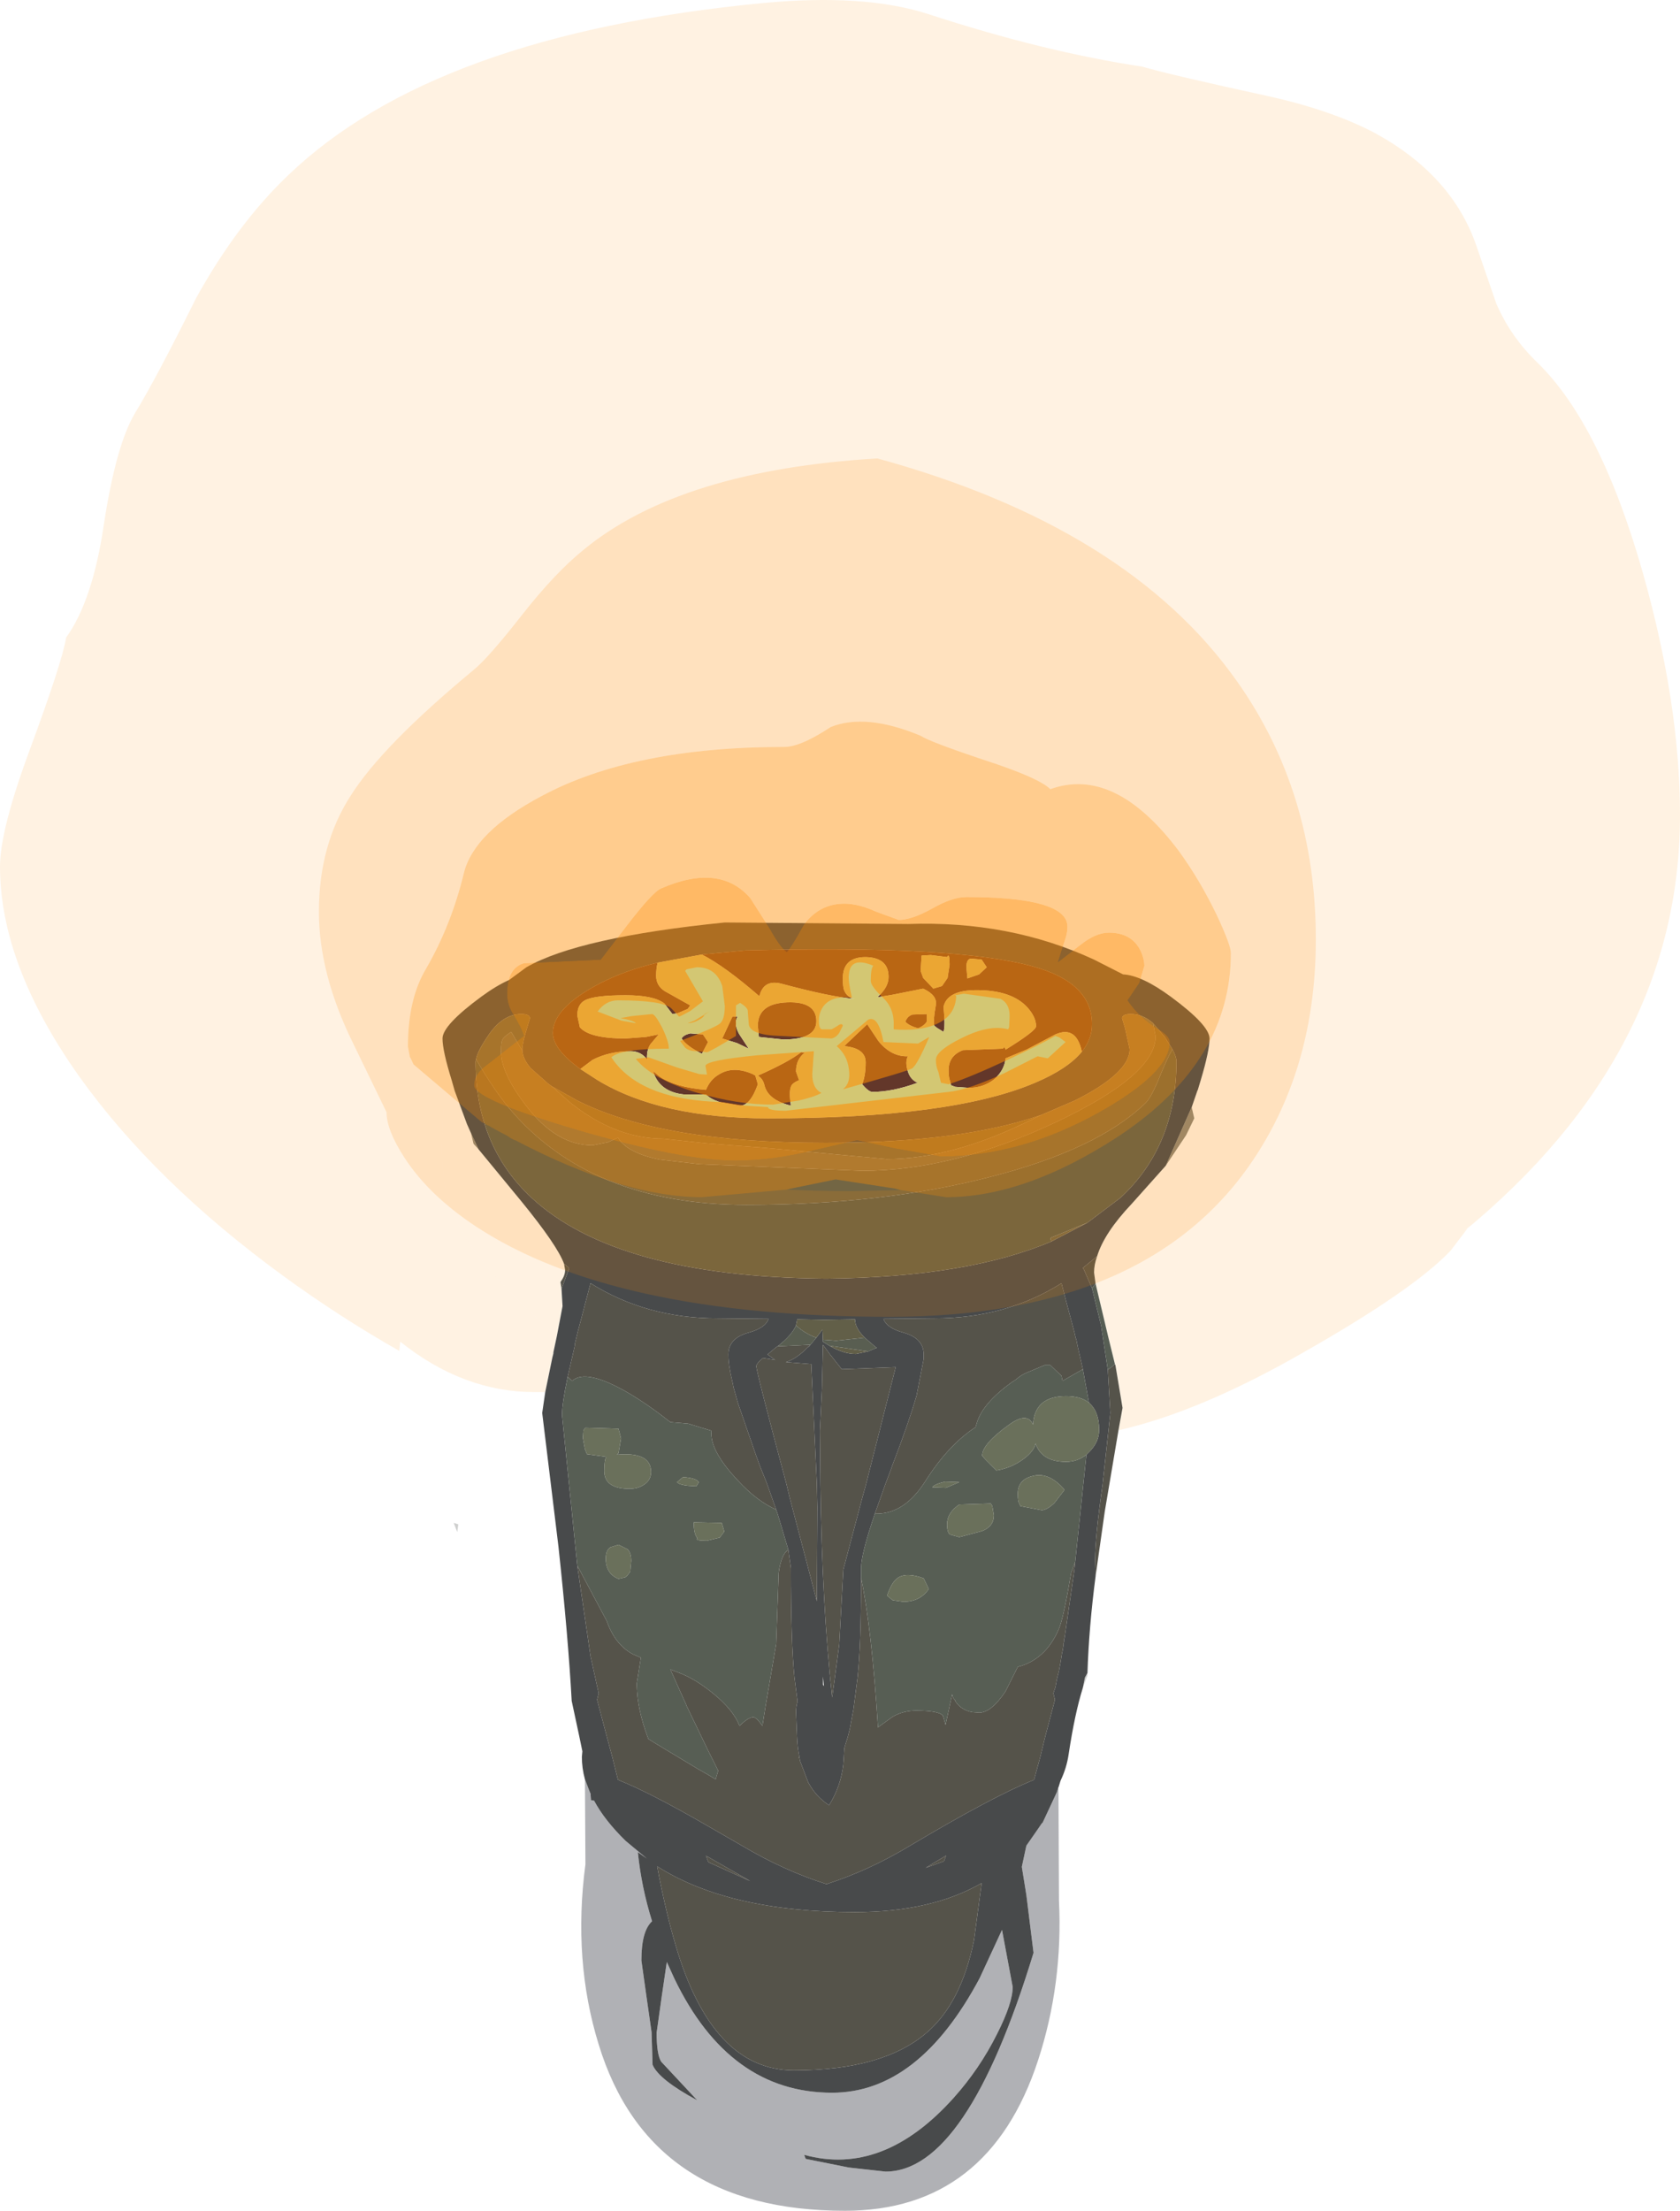 <?xml version="1.0" encoding="UTF-8" standalone="no"?>
<svg xmlns:ffdec="https://www.free-decompiler.com/flash" xmlns:xlink="http://www.w3.org/1999/xlink" ffdec:objectType="frame" height="217.25px" width="165.15px" xmlns="http://www.w3.org/2000/svg">
  <g transform="matrix(1.0, 0.0, 0.0, 1.0, 82.8, 174.4)">
    <use ffdec:characterId="1916" height="217.25" transform="matrix(1.0, 0.0, 0.0, 1.0, -82.8, -174.4)" width="165.15" xlink:href="#shape0"/>
    <use ffdec:characterId="1918" height="122.75" transform="matrix(1.0, 0.0, 0.0, 1.0, -39.3, -83.75)" width="75.4" xlink:href="#sprite0"/>
    <use ffdec:characterId="1919" height="84.35" transform="matrix(1.0, 0.0, 0.0, 1.0, -51.45, -129.35)" width="98.0" xlink:href="#shape2"/>
  </g>
  <defs>
    <g id="shape0" transform="matrix(1.0, 0.0, 0.0, 1.0, 82.8, 174.4)">
      <path d="M34.35 -65.6 L34.9 -67.2 34.95 -67.3 35.1 -67.8 35.25 -68.3 35.25 -67.75 34.25 -58.65 33.0 -50.1 Q31.7 -46.2 26.85 -40.3 L26.85 -40.25 26.8 -40.35 26.15 -43.0 24.9 -48.25 24.75 -49.35 Q24.75 -50.1 25.05 -50.95 25.75 -53.25 28.45 -56.1 L31.8 -59.85 33.8 -62.85 34.6 -64.5 34.35 -65.6 M-36.5 -63.05 L-36.25 -62.0 -35.75 -61.45 -31.55 -56.35 Q-28.0 -52.0 -27.35 -50.2 L-27.25 -49.6 Q-27.25 -49.05 -27.65 -48.5 L-27.7 -48.4 -27.6 -47.75 -27.5 -46.05 -28.05 -43.15 Q-31.5 -46.05 -34.35 -49.25 -37.15 -52.45 -38.25 -55.2 -39.35 -57.8 -39.35 -61.25 -39.35 -66.25 -38.7 -69.25 L-38.4 -68.25 -38.1 -67.2 -36.9 -63.95 -36.5 -63.05" fill="#ff8c00" fill-opacity="0.114" fill-rule="evenodd" stroke="none"/>
      <path d="M21.3 12.35 Q21.7 20.55 19.25 28.05 14.4 42.85 0.25 42.85 -18.95 42.85 -23.95 26.5 -26.5 18.25 -25.25 8.8 L-25.3 0.45 -24.8 1.75 -24.75 1.85 -24.7 2.5 -24.4 2.55 Q-23.35 4.5 -21.3 6.5 L-19.2 8.25 -20.1 7.6 Q-19.75 11.05 -18.7 14.4 -19.75 15.35 -19.75 18.25 L-19.25 21.8 -18.75 25.3 -18.65 28.5 Q-18.05 29.95 -14.25 32.0 L-17.8 28.2 Q-18.25 27.5 -18.25 25.35 L-17.75 21.8 -17.25 18.4 -16.5 20.05 Q-11.1 31.25 -1.0 31.25 7.5 31.25 13.5 20.0 L15.7 15.25 16.75 20.85 Q16.75 22.45 15.2 25.5 13.5 28.9 10.95 31.75 4.0 39.5 -3.75 37.35 L-3.6 37.75 0.65 38.6 4.25 39.0 Q12.25 39.0 18.8 17.5 L18.1 11.85 17.65 9.05 18.1 6.95 17.4 7.75 19.6 4.8 19.7 4.7 21.1 1.7 21.25 1.2 21.3 12.35" fill="#1a1d26" fill-opacity="0.341" fill-rule="evenodd" stroke="none"/>
      <path d="M52.5 -161.25 Q60.0 -157.1 62.35 -150.2 L64.3 -144.55 Q65.7 -141.3 68.35 -138.75 74.55 -132.7 78.7 -118.1 82.35 -105.2 82.35 -94.3 82.35 -70.85 61.05 -53.35 L61.55 -53.8 59.8 -51.5 Q56.1 -47.6 45.15 -41.4 35.1 -35.65 27.15 -33.85 L27.55 -36.05 26.85 -40.25 26.85 -40.3 Q31.7 -46.2 33.0 -50.1 L34.25 -58.65 35.25 -67.75 35.25 -68.3 Q36.1 -71.15 36.1 -72.35 36.1 -73.65 32.3 -76.45 29.45 -78.55 27.6 -78.65 L24.75 -80.1 Q16.45 -83.95 6.45 -83.6 L-11.55 -83.75 Q-25.9 -82.3 -31.05 -79.35 L-32.75 -78.1 Q-34.0 -77.55 -35.5 -76.45 -39.3 -73.65 -39.3 -72.35 -39.3 -71.15 -38.4 -68.25 L-38.7 -69.25 Q-39.35 -66.25 -39.35 -61.25 -39.35 -57.8 -38.25 -55.2 -37.15 -52.45 -34.35 -49.25 -31.5 -46.05 -28.05 -43.15 L-28.4 -41.5 -28.4 -41.4 -28.5 -41.0 -29.2 -37.6 -30.25 -37.6 Q-37.25 -37.6 -43.45 -42.55 L-43.55 -41.65 Q-49.45 -45.0 -55.0 -49.05 -67.6 -58.25 -75.0 -68.6 -82.8 -79.6 -82.8 -89.25 -82.8 -92.8 -79.9 -100.65 -76.65 -109.45 -76.3 -111.75 -73.7 -115.35 -72.6 -122.8 -71.4 -130.7 -69.5 -133.85 -67.45 -137.2 -63.5 -145.15 -59.45 -152.45 -54.45 -157.2 -40.05 -171.0 -7.8 -174.1 2.2 -175.05 8.5 -173.0 19.85 -169.3 29.5 -167.85 32.0 -167.1 42.1 -164.9 48.3 -163.5 52.5 -161.25" fill="#ff8c00" fill-opacity="0.114" fill-rule="evenodd" stroke="none"/>
    </g>
    <g id="sprite0" transform="matrix(1.0, 0.0, 0.0, 1.0, 0.0, 0.0)">
      <use ffdec:characterId="1917" height="122.75" transform="matrix(1.0, 0.0, 0.0, 1.0, 0.0, 0.0)" width="75.4" xlink:href="#shape1"/>
    </g>
    <g id="shape1" transform="matrix(1.0, 0.0, 0.0, 1.0, 0.0, 0.0)">
      <path d="M2.8 20.7 L2.4 19.8 1.2 16.55 0.9 15.5 Q0.0 12.6 0.0 11.4 0.0 10.1 3.8 7.3 5.3 6.2 6.55 5.65 L8.25 4.4 Q13.4 1.45 27.75 0.0 L45.75 0.15 Q55.75 -0.2 64.05 3.65 L66.9 5.1 Q68.75 5.2 71.6 7.3 75.4 10.1 75.4 11.4 75.4 12.6 74.55 15.45 L74.4 15.95 74.25 16.45 74.2 16.55 73.65 18.15 71.1 23.9 67.75 27.65 Q65.05 30.5 64.35 32.8 L62.95 33.95 63.05 34.1 63.85 35.95 64.75 39.65 65.4 43.95 65.65 48.2 64.9 55.1 64.9 55.15 Q64.15 60.4 64.15 62.65 L64.2 64.25 Q63.55 69.2 63.4 73.75 L63.15 74.2 62.95 75.2 Q62.15 77.75 61.55 81.75 61.35 83.1 60.75 84.35 L60.55 85.0 60.55 84.95 60.4 85.45 59.0 88.45 58.9 88.55 57.4 90.7 56.95 92.8 57.4 95.6 58.1 101.25 Q51.55 122.75 43.55 122.75 L39.95 122.35 35.7 121.5 35.55 121.1 Q43.3 123.25 50.25 115.5 52.8 112.65 54.5 109.25 56.05 106.2 56.05 104.6 L55.0 99.0 52.8 103.75 Q46.8 115.0 38.3 115.0 28.2 115.0 22.8 103.8 L22.05 102.15 21.55 105.55 21.05 109.1 Q21.05 111.25 21.5 111.95 L25.05 115.75 Q21.25 113.7 20.65 112.25 L20.55 109.05 20.05 105.55 19.55 102.0 Q19.55 99.1 20.6 98.15 19.55 94.8 19.2 91.35 L20.1 92.0 18.0 90.25 Q15.95 88.25 14.9 86.3 L14.6 86.25 14.55 85.6 14.5 85.5 14.0 84.2 Q13.7 83.1 13.7 82.0 L13.75 81.45 13.45 80.0 13.0 77.9 12.7 76.5 Q12.35 70.15 11.4 61.35 L9.8 48.2 10.1 46.15 10.8 42.75 10.9 42.35 10.9 42.25 11.25 40.6 11.8 37.7 11.7 36.0 12.45 34.0 12.45 33.95 11.95 33.55 Q11.3 31.75 7.75 27.4 L3.55 22.3 2.8 20.7 M69.85 9.9 Q68.85 9.0 67.65 9.0 66.85 9.0 66.8 9.4 L67.1 10.4 67.55 12.45 Q67.55 14.8 62.15 17.5 L58.9 18.9 Q51.0 21.65 37.9 21.65 L37.85 21.65 37.55 21.65 37.5 21.65 Q21.5 21.65 13.25 17.5 L10.75 16.1 10.4 15.85 8.65 14.3 Q7.9 13.4 7.85 12.6 L7.85 12.45 Q7.85 11.85 8.3 10.4 L8.6 9.4 Q8.55 9.0 7.75 9.0 5.85 9.0 4.4 11.25 3.4 12.75 3.3 13.45 L3.25 13.65 Q3.25 21.95 8.75 27.05 17.1 34.8 37.55 35.0 L37.85 35.0 Q51.6 34.85 59.85 31.35 L63.4 29.5 66.65 27.05 Q72.15 21.95 72.15 13.65 72.15 13.2 71.75 12.45 L71.0 11.25 69.85 9.9 M62.85 12.7 Q63.85 11.45 63.85 10.0 63.85 5.95 58.15 4.35 50.55 2.2 29.75 2.75 L25.5 3.15 21.15 3.95 Q17.95 4.7 15.45 6.0 10.85 8.4 10.85 10.85 10.85 12.45 13.55 14.4 L15.25 15.5 Q21.45 19.25 32.0 19.25 50.05 19.25 58.25 15.75 61.45 14.4 62.85 12.7 M62.95 43.9 L62.45 41.7 62.3 40.95 62.25 40.85 62.1 40.2 61.3 37.2 60.85 35.45 Q55.35 38.9 48.4 38.9 L43.35 38.95 Q43.65 39.85 45.3 40.3 47.3 40.85 47.3 42.45 L47.3 42.5 47.3 42.9 46.6 46.5 Q45.8 49.25 44.2 53.4 L44.1 53.7 43.55 55.15 42.5 58.1 Q41.15 62.05 41.15 63.45 L41.15 64.4 Q41.15 71.0 40.8 74.2 L40.4 77.3 40.05 79.2 39.85 80.0 39.6 80.8 39.5 81.15 39.45 82.05 39.4 82.75 Q39.15 84.9 38.0 86.75 36.7 85.9 35.95 84.5 L35.15 82.4 35.1 82.1 35.1 82.05 Q34.9 81.2 34.85 80.0 L34.75 77.6 Q34.75 77.05 34.9 76.55 L34.6 74.2 Q34.25 70.8 34.25 63.45 L34.0 61.65 33.0 58.3 32.8 57.7 31.9 55.15 31.2 53.4 30.8 52.3 29.05 47.25 28.6 45.65 28.55 45.35 28.5 45.15 Q28.1 43.5 28.1 42.45 28.1 40.85 30.1 40.3 31.75 39.85 32.05 38.95 L27.0 38.9 Q20.05 38.9 14.55 35.45 L13.7 38.7 13.3 40.2 13.0 41.45 13.0 41.6 12.9 42.05 12.3 44.65 Q11.75 47.3 11.75 48.4 L13.25 63.2 14.55 72.1 15.35 75.75 15.2 76.35 15.2 76.4 15.45 77.35 16.15 80.0 16.7 82.05 17.25 84.25 Q20.4 85.5 26.1 88.8 L29.4 90.7 Q33.5 93.15 37.75 94.5 41.95 93.15 46.0 90.7 54.15 85.85 58.15 84.25 L58.75 82.05 59.25 80.0 60.2 76.4 60.2 76.35 60.05 75.75 60.25 75.15 60.4 74.35 60.55 73.75 60.6 73.55 60.75 72.75 60.9 71.8 60.95 71.6 61.05 71.0 61.05 70.85 61.1 70.65 61.1 70.45 61.15 70.3 62.1 63.75 62.2 62.8 63.3 52.3 63.6 52.0 Q64.55 51.05 64.55 49.85 64.55 48.05 63.55 47.2 L62.95 43.9 M38.05 41.6 Q39.45 42.4 40.6 42.4 L40.65 42.4 41.85 42.15 42.55 41.85 42.7 41.8 42.55 41.7 41.5 40.8 Q40.55 39.85 40.55 39.0 L37.55 39.05 34.85 39.0 34.85 39.1 34.75 39.6 Q34.35 40.55 32.95 41.65 L32.85 41.7 31.95 42.45 32.7 43.0 32.15 42.9 31.5 42.8 Q30.85 43.35 30.85 43.6 30.85 44.15 33.8 55.15 L34.15 56.6 36.8 66.7 36.85 57.45 36.8 55.15 36.25 43.4 33.75 43.2 Q34.8 42.9 35.95 41.7 L36.0 41.7 36.75 40.8 37.35 40.0 37.4 41.0 37.4 41.2 38.05 41.6 M38.1 42.45 L37.4 41.5 37.3 45.8 37.1 49.95 37.15 55.15 Q37.3 66.95 38.3 76.15 L38.5 74.7 39.0 70.95 39.4 63.6 41.25 56.6 41.65 55.15 44.55 43.7 39.25 43.9 38.1 42.45 M37.5 75.05 L37.4 74.1 37.4 74.9 37.5 75.05 M26.15 91.85 L26.1 91.85 25.9 91.7 26.1 92.25 26.15 92.35 30.25 94.2 26.15 91.85 M49.25 91.85 Q48.3 92.4 47.5 92.9 L49.3 92.25 49.5 91.7 49.25 91.85 M40.55 97.25 Q28.15 97.25 21.1 92.75 21.9 97.05 22.9 100.45 26.5 112.8 34.55 112.8 43.35 112.8 47.65 109.05 51.0 106.15 52.25 100.0 L53.0 94.4 Q48.05 97.25 40.55 97.25" fill="#484a4b" fill-rule="evenodd" stroke="none"/>
      <path d="M58.9 18.9 L62.15 17.5 Q67.55 14.8 67.55 12.45 L67.1 10.4 66.8 9.4 Q66.85 9.0 67.65 9.0 68.85 9.0 69.85 9.9 L70.1 11.2 Q70.1 15.0 60.25 19.65 50.15 24.4 41.25 24.4 L25.25 23.75 21.35 23.3 Q18.15 22.65 17.25 21.15 L16.25 21.6 14.75 21.9 Q11.2 21.9 8.25 18.05 5.75 14.8 5.75 12.7 5.75 11.75 5.9 11.5 6.0 11.25 6.75 10.75 L7.85 12.6 Q7.9 13.4 8.65 14.3 L10.4 15.85 10.75 16.1 12.5 17.65 Q16.95 21.25 21.75 21.25 L25.9 21.7 31.75 22.15 37.7 22.7 43.65 23.25 Q50.15 23.25 57.95 19.35 L58.9 18.9" fill="#82704a" fill-rule="evenodd" stroke="none"/>
      <path d="M58.9 18.9 L57.95 19.35 Q50.15 23.25 43.65 23.25 L37.7 22.7 31.75 22.15 25.9 21.7 21.75 21.25 Q16.95 21.25 12.5 17.65 L10.75 16.1 13.25 17.5 Q21.5 21.65 37.5 21.65 L37.55 21.65 37.85 21.65 37.9 21.65 Q51.0 21.65 58.9 18.9 M7.85 12.6 L6.75 10.75 Q6.0 11.25 5.9 11.5 5.75 11.75 5.75 12.7 5.75 14.8 8.25 18.05 11.2 21.9 14.75 21.9 L16.25 21.6 17.25 21.15 Q18.15 22.65 21.35 23.3 L25.25 23.75 41.25 24.4 Q50.15 24.4 60.25 19.65 70.1 15.0 70.1 11.2 L69.85 9.9 71.0 11.25 71.75 12.45 Q71.25 13.35 70.65 14.8 69.7 17.2 69.1 17.75 64.4 22.3 53.85 25.0 43.2 27.75 29.9 27.75 14.55 27.75 6.55 18.25 5.05 16.45 3.3 13.45 3.4 12.75 4.4 11.25 5.85 9.0 7.75 9.0 8.55 9.0 8.6 9.4 L8.3 10.4 Q7.85 11.85 7.85 12.45 L7.85 12.6 M63.4 29.5 L59.85 31.35 59.75 31.0 63.4 29.5" fill="#736644" fill-rule="evenodd" stroke="none"/>
      <path d="M71.75 12.45 Q72.15 13.2 72.15 13.65 72.15 21.95 66.65 27.05 L63.4 29.5 59.75 31.0 59.85 31.35 Q51.6 34.85 37.85 35.0 L37.55 35.0 Q17.1 34.8 8.75 27.05 3.25 21.95 3.25 13.65 L3.3 13.45 Q5.05 16.45 6.55 18.25 14.55 27.75 29.9 27.75 43.2 27.75 53.85 25.0 64.4 22.3 69.1 17.75 69.7 17.2 70.65 14.8 71.25 13.35 71.75 12.45 M35.1 82.05 L35.1 82.1 35.0 82.1 35.05 82.05 35.1 82.05 M41.85 42.15 L40.65 42.4 40.6 42.4 Q39.45 42.4 38.05 41.6 L41.85 42.15 M37.4 41.0 L37.35 40.0 36.75 40.8 Q35.7 40.45 34.75 39.6 L34.85 39.1 34.85 39.0 37.55 39.05 40.55 39.0 Q40.55 39.85 41.5 40.8 L38.7 41.1 37.4 41.0" fill="#625f48" fill-rule="evenodd" stroke="none"/>
      <path d="M2.8 20.7 L3.55 22.3 3.05 21.75 2.8 20.7 M71.1 23.9 L73.65 18.15 73.9 19.25 73.1 20.9 71.1 23.9" fill="#564b2f" fill-opacity="0.663" fill-rule="evenodd" stroke="none"/>
      <path d="M25.5 3.15 L29.75 2.75 Q50.55 2.2 58.15 4.35 63.85 5.95 63.85 10.0 63.85 11.45 62.85 12.7 62.3 10.1 60.25 11.0 L57.4 12.5 55.35 13.35 Q55.25 14.5 54.25 15.4 53.15 16.25 51.75 16.25 L50.4 16.15 50.0 16.0 49.9 15.6 Q49.75 15.25 49.75 14.5 49.75 13.1 51.15 12.55 L55.1 12.4 Q55.25 12.1 55.35 12.5 58.35 10.65 58.35 10.2 58.35 9.3 57.5 8.35 55.95 6.65 52.5 6.65 49.6 6.65 49.25 8.3 49.45 10.2 49.25 10.75 L48.6 10.35 48.35 10.15 Q48.2 9.75 48.5 8.1 48.65 7.15 47.25 6.5 L44.25 7.1 42.75 7.35 43.1 7.0 Q43.85 6.2 43.85 5.35 43.85 3.45 41.6 3.4 39.35 3.4 39.35 5.5 39.35 6.4 39.5 6.7 39.7 7.2 40.25 7.45 L40.5 7.5 Q38.3 7.35 33.25 6.0 31.55 5.6 31.15 7.25 27.75 4.3 25.5 3.15 M13.55 14.4 Q10.85 12.45 10.85 10.85 10.85 8.4 15.45 6.0 17.95 4.7 21.15 3.95 21.0 4.5 21.0 5.25 21.0 6.2 21.85 6.75 L24.35 8.15 24.1 8.5 23.15 8.9 22.6 9.0 21.8 7.95 Q20.75 7.15 18.0 7.15 14.95 7.15 14.0 7.65 13.25 8.05 13.25 9.15 L13.5 10.3 Q14.45 11.4 18.0 11.4 L20.0 11.25 21.25 11.0 20.45 11.95 Q20.1 12.45 20.1 13.25 L20.15 13.5 20.1 13.45 Q19.5 12.65 18.5 12.65 16.4 12.65 14.75 13.5 L13.55 14.4 M41.75 10.0 L42.85 11.65 Q44.1 13.2 45.75 13.15 45.45 13.7 45.75 14.65 46.0 15.45 46.7 15.75 44.25 16.65 42.25 16.65 41.9 16.65 41.25 15.9 L41.15 16.15 Q41.6 15.2 41.6 13.75 41.6 12.35 39.5 12.15 L39.8 11.85 41.75 10.0 M48.0 3.2 L47.1 3.25 47.0 4.75 47.25 5.45 48.25 6.5 49.1 6.25 49.65 5.45 49.85 4.15 Q49.85 2.9 49.6 3.4 L48.0 3.2 M53.0 3.65 L51.95 3.55 Q51.5 3.6 51.5 4.4 L51.6 5.5 52.75 5.1 53.5 4.4 53.0 3.65 M47.6 9.0 L47.6 9.75 Q47.35 10.15 46.75 10.4 45.85 10.15 45.5 9.75 45.7 9.2 46.2 9.05 L47.6 9.0 M31.0 10.15 Q31.0 7.95 33.9 7.85 36.75 7.75 36.75 9.7 36.75 11.5 33.5 11.5 L31.1 11.25 31.0 10.15 M24.35 10.9 L25.6 11.0 26.1 11.75 25.5 12.9 Q24.0 12.15 23.5 11.4 23.7 11.05 24.35 10.9 M29.0 9.25 Q28.6 9.95 29.15 10.95 L30.1 12.4 28.95 11.85 27.5 11.4 28.5 9.25 29.0 9.25 M27.15 14.95 Q28.55 14.05 30.5 14.9 L30.75 15.05 31.0 15.9 Q30.25 18.0 29.25 18.0 L27.25 17.65 Q26.35 17.35 25.9 16.9 L23.75 16.9 Q21.3 16.65 20.7 14.6 L21.35 15.15 Q22.9 16.2 25.9 16.45 26.3 15.45 27.15 14.95 M34.75 14.65 L35.05 15.5 Q34.55 15.7 34.35 15.95 34.0 16.4 34.25 18.0 32.0 17.45 31.65 16.0 31.5 15.35 31.0 15.05 34.05 13.7 35.25 12.75 L35.6 12.8 Q34.75 13.45 34.75 14.65" fill="#63372a" fill-rule="evenodd" stroke="none"/>
      <path d="M25.5 3.15 Q27.75 4.3 31.15 7.25 31.55 5.6 33.25 6.0 38.3 7.35 40.5 7.5 L40.25 7.45 Q39.7 7.2 39.5 6.7 39.35 6.4 39.35 5.5 39.35 3.4 41.6 3.4 43.85 3.45 43.85 5.35 43.85 6.2 43.1 7.0 L42.75 7.35 44.25 7.1 47.25 6.5 Q48.65 7.15 48.5 8.1 48.2 9.75 48.35 10.15 L48.6 10.35 49.25 10.75 Q49.45 10.2 49.25 8.3 49.6 6.65 52.5 6.65 55.95 6.65 57.5 8.35 58.35 9.3 58.35 10.2 58.35 10.65 55.35 12.5 55.25 12.1 55.1 12.4 L51.15 12.55 Q49.75 13.1 49.75 14.5 49.75 15.25 49.9 15.6 L50.0 16.0 50.4 16.15 51.75 16.25 Q53.15 16.25 54.25 15.4 55.25 14.5 55.35 13.35 L57.4 12.5 60.25 11.0 Q62.3 10.1 62.85 12.7 61.45 14.4 58.25 15.75 50.05 19.25 32.0 19.25 21.45 19.25 15.25 15.5 L13.55 14.4 14.75 13.5 Q16.4 12.65 18.5 12.65 19.5 12.65 20.1 13.45 L20.15 13.5 20.1 13.25 Q20.1 12.45 20.45 11.95 L21.25 11.0 20.0 11.25 18.0 11.4 Q14.45 11.4 13.5 10.3 L13.25 9.15 Q13.25 8.05 14.0 7.65 14.95 7.15 18.0 7.15 20.75 7.15 21.8 7.95 L22.6 9.0 23.15 8.9 24.1 8.5 24.35 8.15 21.85 6.75 Q21.0 6.2 21.0 5.25 21.0 4.5 21.15 3.95 L25.5 3.15 M53.0 3.65 L53.5 4.4 52.75 5.1 51.6 5.5 51.5 4.4 Q51.5 3.6 51.95 3.55 L53.0 3.65 M48.0 3.2 L49.6 3.4 Q49.85 2.9 49.85 4.15 L49.65 5.45 49.1 6.25 48.25 6.5 47.25 5.45 47.0 4.75 47.1 3.25 48.0 3.2 M41.75 10.0 L39.8 11.85 39.5 12.15 Q41.6 12.35 41.6 13.75 41.6 15.2 41.15 16.15 L41.25 15.9 Q41.9 16.65 42.25 16.65 44.25 16.65 46.7 15.75 46.0 15.45 45.75 14.65 45.45 13.7 45.75 13.15 44.1 13.2 42.85 11.65 L41.75 10.0 M47.6 9.0 L46.2 9.05 Q45.7 9.2 45.5 9.75 45.85 10.15 46.75 10.4 47.35 10.15 47.6 9.75 L47.6 9.0 M31.0 10.15 L31.1 11.25 33.5 11.5 Q36.75 11.5 36.75 9.7 36.75 7.75 33.9 7.85 31.0 7.95 31.0 10.15 M24.35 10.9 Q23.7 11.05 23.5 11.4 24.0 12.15 25.5 12.9 L26.1 11.75 25.6 11.0 24.35 10.9 M29.0 9.25 L28.5 9.25 27.5 11.4 28.95 11.85 30.1 12.4 29.15 10.95 Q28.6 9.95 29.0 9.25 M27.15 14.95 Q26.3 15.45 25.9 16.45 22.9 16.2 21.35 15.15 L20.7 14.6 Q21.3 16.65 23.75 16.9 L25.9 16.9 Q26.35 17.35 27.25 17.65 L29.25 18.0 Q30.25 18.0 31.0 15.9 L30.75 15.05 30.5 14.9 Q28.55 14.05 27.15 14.95 M34.75 14.65 Q34.75 13.45 35.6 12.8 L35.25 12.75 Q34.05 13.7 31.0 15.05 31.5 15.35 31.65 16.0 32.0 17.45 34.25 18.0 34.0 16.4 34.35 15.95 34.55 15.7 35.05 15.5 L34.75 14.65" fill="#d3c773" fill-rule="evenodd" stroke="none"/>
      <path d="M11.95 33.55 L12.45 33.95 12.45 34.0 11.7 36.0 11.6 35.35 11.65 35.25 Q12.05 34.7 12.05 34.15 L11.95 33.55 M64.2 64.25 L64.15 62.65 Q64.15 60.4 64.9 55.15 L64.9 55.1 65.65 48.2 65.4 43.95 65.75 43.7 66.1 43.4 66.15 43.5 66.85 47.7 66.45 49.9 65.1 57.9 64.2 64.25 M63.85 35.95 L63.05 34.1 62.95 33.95 64.35 32.8 Q64.05 33.65 64.05 34.4 L64.2 35.5 63.85 35.95 M42.5 58.1 L43.55 55.15 44.1 53.7 44.2 53.4 Q45.8 49.25 46.6 46.5 L47.3 42.9 47.3 42.5 47.3 42.45 Q47.3 40.85 45.3 40.3 43.65 39.85 43.35 38.95 L48.4 38.9 Q55.35 38.9 60.85 35.45 L61.3 37.2 62.1 40.2 62.25 40.85 62.3 40.95 62.45 41.7 62.95 43.9 60.95 45.05 60.85 44.55 59.75 43.5 59.6 43.5 59.55 43.5 59.5 43.5 59.25 43.5 59.2 43.5 57.4 44.25 Q57.05 44.4 56.7 44.65 L56.25 45.0 56.0 45.15 Q53.15 47.2 52.55 49.1 L52.4 49.6 Q49.7 51.35 47.4 55.0 45.4 58.1 42.65 58.1 L42.5 58.1 M62.2 62.8 L62.1 63.75 61.15 70.3 61.1 70.45 61.1 70.65 61.05 70.85 61.05 71.0 60.95 71.6 60.9 71.8 60.75 72.75 60.6 73.55 60.55 73.75 60.4 74.35 60.25 75.15 60.05 75.75 60.2 76.35 60.2 76.4 59.25 80.0 58.75 82.05 58.15 84.25 Q54.15 85.85 46.0 90.7 41.95 93.15 37.75 94.5 33.5 93.15 29.4 90.7 L26.1 88.8 Q20.4 85.5 17.25 84.25 L16.7 82.05 16.15 80.0 15.45 77.35 15.2 76.4 15.2 76.35 15.35 75.75 14.55 72.1 13.25 63.2 16.15 68.65 Q16.95 70.95 18.7 71.9 L19.5 72.25 19.1 74.75 19.1 75.0 Q19.15 77.3 20.15 80.0 L20.25 80.25 20.9 80.65 25.05 83.15 26.1 83.75 26.85 84.2 27.1 83.35 26.45 82.05 26.1 81.35 25.45 80.0 24.1 77.2 24.0 77.0 23.95 76.85 23.25 75.3 22.8 74.3 22.4 73.4 23.55 73.85 Q25.0 74.45 26.65 75.8 28.6 77.4 29.2 78.95 30.05 78.1 30.55 78.1 30.85 78.1 31.45 78.95 L31.75 77.05 32.8 70.9 33.05 63.9 Q33.3 62.05 34.0 61.65 L34.25 63.45 Q34.25 70.8 34.6 74.2 L34.9 76.55 Q34.75 77.05 34.75 77.6 L34.85 80.0 Q34.9 81.2 35.1 82.05 L35.05 82.05 35.0 82.1 35.1 82.1 35.15 82.4 35.95 84.5 Q36.7 85.9 38.0 86.75 39.15 84.9 39.4 82.75 L39.45 82.05 39.5 81.15 39.6 80.8 39.85 80.0 40.05 79.2 40.4 77.3 40.8 74.2 Q41.15 71.0 41.15 64.4 42.2 69.5 42.8 78.95 L42.8 79.1 44.25 78.05 Q45.3 77.45 46.55 77.45 48.8 77.45 49.2 77.95 L49.45 78.85 50.1 75.85 50.2 76.2 50.4 76.45 50.4 76.5 Q50.95 77.4 52.1 77.6 L52.75 77.65 Q53.95 77.65 55.35 75.55 L55.5 75.25 56.55 73.15 Q59.3 72.45 60.6 69.4 61.05 68.35 61.8 63.9 L62.2 62.8 M12.3 44.65 L12.9 42.05 13.0 41.6 13.0 41.45 13.3 40.2 13.7 38.7 14.55 35.45 Q20.05 38.9 27.0 38.9 L32.05 38.95 Q31.75 39.85 30.1 40.3 28.1 40.85 28.1 42.45 28.1 43.5 28.5 45.15 L28.55 45.35 28.6 45.65 29.05 47.25 30.8 52.3 31.2 53.4 31.9 55.15 32.8 57.7 Q30.9 56.85 29.1 54.9 26.2 51.85 26.45 49.95 L24.15 49.25 22.4 49.1 Q20.25 47.4 18.3 46.25 14.1 43.8 12.75 45.05 L12.3 44.65 M36.0 41.7 L35.95 41.7 Q34.8 42.9 33.75 43.2 L36.25 43.4 36.8 55.15 36.85 57.45 36.8 66.7 34.15 56.6 33.8 55.15 Q30.85 44.15 30.85 43.6 30.85 43.35 31.5 42.8 L32.15 42.9 32.7 43.0 31.95 42.45 32.85 41.7 32.95 41.65 36.15 41.5 36.0 41.7 M38.1 42.45 L39.25 43.9 44.55 43.7 41.65 55.15 41.25 56.6 39.4 63.6 39.0 70.95 38.5 74.7 38.3 76.15 Q37.3 66.95 37.15 55.15 L37.1 49.95 37.3 45.8 37.4 41.5 38.1 42.45 M26.15 91.85 L30.25 94.2 26.15 92.35 26.1 92.25 25.9 91.7 26.1 91.85 26.15 91.85 M40.55 97.25 Q48.05 97.25 53.0 94.4 L52.25 100.0 Q51.0 106.15 47.65 109.05 43.35 112.8 34.55 112.8 26.5 112.8 22.9 100.45 21.9 97.05 21.1 92.75 28.15 97.25 40.55 97.25 M49.25 91.85 L49.5 91.7 49.3 92.25 47.5 92.9 Q48.3 92.4 49.25 91.85" fill="#55534a" fill-rule="evenodd" stroke="none"/>
      <path d="M38.05 41.6 L37.4 41.2 37.4 41.0 38.7 41.1 41.5 40.8 42.55 41.7 42.7 41.8 42.55 41.85 41.85 42.15 38.05 41.6 M36.75 40.8 L36.0 41.7 36.15 41.5 32.95 41.65 Q34.35 40.55 34.75 39.6 35.7 40.45 36.75 40.8" fill="#595e51" fill-rule="evenodd" stroke="none"/>
      <path d="M65.4 43.95 L64.75 39.65 63.85 35.95 64.2 35.5 65.45 40.75 66.1 43.4 65.75 43.7 65.4 43.95 M62.95 43.9 L63.55 47.2 Q62.75 46.55 61.3 46.55 58.2 46.55 58.05 49.35 57.5 48.05 55.7 49.35 53.05 51.25 53.05 52.4 L53.35 52.75 54.45 53.85 Q55.95 53.6 57.15 52.7 58.15 51.95 58.3 51.2 58.9 53.0 61.3 53.0 62.4 53.0 63.3 52.3 L62.2 62.8 61.8 63.9 Q61.05 68.35 60.6 69.4 59.3 72.45 56.55 73.15 L55.5 75.25 55.35 75.55 Q53.95 77.65 52.75 77.65 L52.1 77.6 Q50.95 77.4 50.4 76.5 L50.4 76.45 50.2 76.2 50.1 75.85 49.45 78.85 49.2 77.95 Q48.8 77.45 46.55 77.45 45.3 77.45 44.25 78.05 L42.8 79.1 42.8 78.95 Q42.2 69.5 41.15 64.4 L41.15 63.45 Q41.15 62.05 42.5 58.1 L42.65 58.1 Q45.4 58.1 47.4 55.0 49.7 51.35 52.4 49.6 L52.55 49.1 Q53.15 47.2 56.0 45.15 L56.25 45.0 56.7 44.65 Q57.05 44.4 57.4 44.25 L59.2 43.5 59.25 43.5 59.5 43.5 59.55 43.5 59.6 43.5 59.75 43.5 60.85 44.55 60.95 45.05 62.95 43.9 M13.25 63.2 L11.75 48.4 Q11.75 47.3 12.3 44.65 L12.75 45.05 Q14.1 43.8 18.3 46.25 20.25 47.4 22.4 49.1 L24.15 49.25 26.45 49.95 Q26.2 51.85 29.1 54.9 30.9 56.85 32.8 57.7 L33.0 58.3 34.0 61.65 Q33.3 62.05 33.05 63.9 L32.8 70.9 31.75 77.05 31.45 78.95 Q30.85 78.1 30.55 78.1 30.05 78.1 29.2 78.95 28.6 77.4 26.65 75.8 25.0 74.45 23.55 73.85 L22.4 73.4 22.8 74.3 23.25 75.3 23.95 76.85 24.0 77.0 24.1 77.2 25.45 80.0 26.1 81.35 26.45 82.05 27.1 83.35 26.85 84.2 26.1 83.75 25.05 83.15 20.9 80.65 20.25 80.25 20.15 80.0 Q19.15 77.3 19.1 75.0 L19.1 74.75 19.5 72.25 18.7 71.9 Q16.95 70.95 16.15 68.65 L13.25 63.2 M24.7 58.95 Q24.7 60.1 25.05 60.5 24.75 60.75 26.0 60.75 L27.25 60.45 27.7 59.85 27.45 59.0 24.7 58.95 M23.65 54.5 L23.05 55.0 Q23.25 55.25 24.15 55.35 L24.95 55.4 25.2 55.0 Q24.95 54.6 23.65 54.5 M17.3 61.15 L16.5 61.4 Q16.05 61.7 16.05 62.5 16.05 64.0 17.3 64.5 L17.95 64.35 18.15 64.2 18.45 63.8 18.55 62.75 Q18.55 61.95 18.2 61.6 L17.3 61.15 M17.55 50.7 L17.3 49.75 14.05 49.65 13.85 49.9 13.8 50.65 14.0 51.75 14.2 52.25 16.05 52.5 16.1 52.5 Q15.9 52.85 15.9 53.9 15.9 55.65 18.4 55.65 19.2 55.65 19.8 55.25 20.5 54.8 20.5 54.0 20.5 52.0 17.15 52.3 L17.3 52.15 17.55 50.7 M44.25 66.6 L45.3 66.75 Q46.95 66.75 47.8 65.5 L47.3 64.45 Q45.55 63.8 44.7 64.45 44.15 64.85 43.7 66.15 L44.25 66.6 M49.4 54.95 Q48.35 55.2 48.15 55.5 L49.5 55.55 50.8 55.0 49.4 54.95 M56.7 57.1 L56.8 57.35 58.9 57.75 Q59.4 57.75 60.15 57.05 L61.15 55.75 Q59.6 53.95 58.0 54.4 56.55 54.75 56.55 56.15 56.55 56.9 56.7 57.1 M53.05 59.8 Q54.2 59.35 54.2 58.25 L54.05 57.35 53.9 57.1 50.8 57.2 Q49.6 58.0 49.6 59.15 49.6 59.95 49.9 60.15 L50.8 60.4 53.05 59.8" fill="#575e54" fill-rule="evenodd" stroke="none"/>
      <path d="M63.55 47.2 Q64.55 48.05 64.55 49.85 64.55 51.05 63.6 52.0 L63.3 52.3 Q62.4 53.0 61.3 53.0 58.9 53.0 58.3 51.2 58.15 51.95 57.15 52.7 55.95 53.6 54.45 53.85 L53.35 52.75 53.05 52.4 Q53.05 51.25 55.7 49.35 57.5 48.05 58.05 49.35 58.2 46.55 61.3 46.55 62.75 46.55 63.55 47.2 M23.65 54.5 Q24.95 54.6 25.2 55.0 L24.95 55.4 24.15 55.35 Q23.25 55.25 23.05 55.0 L23.65 54.5 M24.7 58.95 L27.45 59.0 27.7 59.85 27.25 60.45 26.0 60.75 Q24.75 60.75 25.05 60.5 24.7 60.1 24.7 58.95 M17.55 50.7 L17.3 52.15 17.15 52.3 Q20.5 52.0 20.5 54.0 20.5 54.8 19.8 55.25 19.2 55.65 18.4 55.65 15.9 55.65 15.9 53.9 15.9 52.85 16.1 52.5 L16.05 52.5 14.2 52.25 14.0 51.75 13.8 50.65 13.85 49.9 14.05 49.65 17.3 49.75 17.55 50.7 M17.3 61.15 L18.2 61.6 Q18.55 61.95 18.55 62.75 L18.45 63.8 18.15 64.2 17.95 64.35 17.3 64.5 Q16.05 64.0 16.05 62.5 16.05 61.7 16.5 61.4 L17.3 61.15 M53.05 59.8 L50.8 60.4 49.9 60.15 Q49.6 59.95 49.6 59.15 49.6 58.0 50.8 57.2 L53.9 57.1 54.05 57.35 54.2 58.25 Q54.2 59.35 53.05 59.8 M56.7 57.1 Q56.55 56.9 56.55 56.15 56.55 54.75 58.0 54.4 59.6 53.95 61.15 55.75 L60.15 57.05 Q59.4 57.75 58.9 57.75 L56.8 57.35 56.7 57.1 M49.4 54.95 L50.8 55.0 49.5 55.55 48.15 55.5 Q48.35 55.2 49.4 54.95 M44.25 66.6 L43.7 66.15 Q44.15 64.85 44.7 64.45 45.55 63.8 47.3 64.45 L47.8 65.5 Q46.95 66.75 45.3 66.75 L44.25 66.6" fill="#6a705b" fill-rule="evenodd" stroke="none"/>
      <path d="M62.95 75.2 L63.15 74.2 63.4 73.75 63.4 74.0 62.95 75.2 M1.55 59.15 L1.45 59.9 1.1 59.0 1.55 59.15" fill="#363a33" fill-opacity="0.239" fill-rule="evenodd" stroke="none"/>
    </g>
    <g id="shape2" transform="matrix(1.0, 0.0, 0.0, 1.0, 51.45, 129.35)">
      <path d="M5.75 -57.45 L10.2 -56.75 Q17.9 -56.75 26.95 -62.6 L27.4 -62.9 Q38.2 -70.15 38.2 -80.75 38.2 -81.5 36.85 -84.4 35.2 -87.85 33.1 -90.75 26.8 -99.15 20.45 -96.85 19.35 -97.95 14.15 -99.65 8.6 -101.5 7.7 -102.1 2.3 -104.35 -1.15 -102.95 -4.1 -101.0 -5.7 -101.0 -20.6 -101.0 -29.6 -96.15 -36.2 -92.65 -37.2 -88.6 -38.45 -83.45 -40.95 -79.15 -42.7 -76.2 -42.7 -71.55 L-42.5 -70.5 -42.45 -70.45 -42.15 -69.8 -35.6 -64.25 -35.4 -64.1 -35.15 -64.0 -34.95 -63.85 -34.7 -63.75 -34.55 -63.65 -33.45 -63.05 -33.15 -62.9 -32.8 -62.7 -32.6 -62.55 -32.3 -62.4 -32.15 -62.35 Q-21.45 -56.75 -13.8 -56.75 L-5.45 -57.5 Q-2.35 -57.35 0.95 -57.35 L5.75 -57.45 M38.8 -107.45 Q46.55 -96.5 46.55 -82.1 46.55 -70.55 41.3 -61.85 31.2 -45.0 4.7 -45.0 -22.55 -45.0 -36.05 -53.9 -40.65 -56.95 -43.05 -60.65 -44.8 -63.35 -44.8 -65.1 L-48.1 -71.9 Q-51.45 -78.7 -51.45 -84.8 -51.45 -91.4 -48.3 -96.25 -45.2 -101.15 -36.2 -108.6 -34.75 -109.8 -31.5 -113.95 -28.25 -118.1 -25.4 -120.4 -15.9 -128.2 3.45 -129.35 28.1 -122.6 38.8 -107.45" fill="#ff8c00" fill-opacity="0.161" fill-rule="evenodd" stroke="none"/>
      <path d="M-5.45 -57.5 L-13.8 -56.75 Q-21.45 -56.75 -32.15 -62.35 L-32.3 -62.4 -32.6 -62.55 -32.8 -62.7 -33.15 -62.9 -33.45 -63.05 -34.55 -63.65 -34.7 -63.75 -34.95 -63.85 -35.15 -64.0 -35.4 -64.1 -35.6 -64.25 -42.15 -69.8 -42.45 -70.45 -42.5 -70.5 -42.7 -71.55 Q-42.7 -76.2 -40.95 -79.15 -38.45 -83.45 -37.2 -88.6 -36.2 -92.65 -29.6 -96.15 -20.6 -101.0 -5.7 -101.0 -4.1 -101.0 -1.15 -102.95 2.3 -104.35 7.7 -102.1 8.6 -101.5 14.15 -99.65 19.35 -97.95 20.45 -96.85 26.8 -99.15 33.1 -90.75 35.2 -87.85 36.85 -84.4 38.2 -81.5 38.2 -80.75 38.2 -70.15 27.4 -62.9 L26.95 -62.6 Q17.9 -56.75 10.2 -56.75 L5.75 -57.45 5.2 -57.6 -0.65 -58.5 -5.05 -57.6 -5.45 -57.5 M21.8 -81.75 Q22.3 -83.1 22.05 -83.85 21.2 -86.25 12.2 -86.25 10.8 -86.25 8.8 -85.1 6.8 -84.0 5.55 -84.0 L3.35 -84.8 Q1.6 -85.6 0.2 -85.6 -2.25 -85.6 -3.8 -83.5 -5.05 -81.25 -5.45 -80.85 -6.1 -81.3 -7.1 -83.1 L-9.05 -86.15 Q-12.05 -89.6 -17.8 -87.1 -18.65 -86.75 -21.25 -83.35 L-23.75 -80.1 -31.3 -79.75 Q-32.95 -79.25 -32.95 -76.75 -32.95 -75.7 -32.4 -74.8 -31.6 -73.55 -31.3 -72.6 L-35.2 -69.55 Q-36.2 -68.75 -36.2 -67.75 -36.2 -66.35 -26.05 -63.35 -15.8 -60.35 -10.55 -60.35 -6.85 -60.35 -2.85 -61.35 L1.45 -62.35 5.15 -61.55 9.7 -60.75 Q17.4 -60.75 25.1 -65.0 32.2 -68.95 32.2 -72.0 32.2 -72.6 30.95 -73.35 29.2 -74.4 28.05 -76.1 L29.2 -77.8 29.7 -79.5 Q29.65 -80.4 29.2 -81.2 28.3 -82.75 26.2 -82.75 24.9 -82.75 23.35 -81.5 L21.2 -79.85 21.8 -81.75" fill="#ff8c00" fill-opacity="0.373" fill-rule="evenodd" stroke="none"/>
      <path d="M21.8 -81.75 L21.2 -79.85 23.35 -81.5 Q24.9 -82.75 26.2 -82.75 28.3 -82.75 29.2 -81.2 29.65 -80.4 29.7 -79.5 L29.2 -77.8 28.05 -76.1 Q29.2 -74.4 30.95 -73.35 32.2 -72.6 32.2 -72.0 32.2 -68.95 25.1 -65.0 17.4 -60.75 9.7 -60.75 L5.15 -61.55 1.45 -62.35 -2.85 -61.35 Q-6.85 -60.35 -10.55 -60.35 -15.8 -60.35 -26.05 -63.35 -36.2 -66.35 -36.2 -67.75 -36.2 -68.75 -35.2 -69.55 L-31.3 -72.6 Q-31.6 -73.55 -32.4 -74.8 -32.95 -75.7 -32.95 -76.75 -32.95 -79.25 -31.3 -79.75 L-23.75 -80.1 -21.25 -83.35 Q-18.65 -86.75 -17.8 -87.1 -12.05 -89.6 -9.05 -86.15 L-7.1 -83.1 Q-6.1 -81.3 -5.45 -80.85 -5.05 -81.25 -3.8 -83.5 -2.25 -85.6 0.2 -85.6 1.6 -85.6 3.35 -84.8 L5.55 -84.0 Q6.8 -84.0 8.8 -85.1 10.8 -86.25 12.2 -86.25 21.2 -86.25 22.05 -83.85 22.3 -83.1 21.8 -81.75 M-2.8 -71.1 L-2.8 -71.0 -2.95 -68.85 Q-2.95 -67.45 -2.05 -67.0 -2.75 -66.6 -4.3 -66.25 L-6.8 -65.85 Q-10.35 -65.85 -14.2 -67.0 -18.65 -68.3 -20.3 -70.35 L-19.05 -70.5 -16.25 -69.5 -14.05 -68.85 -13.3 -68.8 -13.45 -69.65 Q-13.45 -70.2 -8.35 -70.7 L-2.8 -71.1 M-13.05 -75.0 L-13.55 -74.75 Q-13.55 -74.45 -14.15 -74.15 -14.7 -73.85 -15.2 -73.85 L-14.55 -74.1 -13.05 -75.0 M8.55 -72.5 Q7.35 -69.7 6.85 -69.4 6.45 -69.15 0.05 -67.35 0.85 -67.95 0.65 -69.3 0.5 -70.7 -0.55 -71.6 L2.55 -74.2 Q3.55 -74.65 4.05 -72.0 L7.45 -71.85 8.55 -72.5 M4.0 -76.35 Q2.8 -77.5 2.8 -78.0 2.8 -79.25 3.05 -79.5 0.8 -80.45 0.65 -78.65 0.55 -78.05 0.95 -76.35 -1.1 -76.6 -1.9 -75.45 -2.3 -74.85 -2.3 -74.1 -2.3 -73.3 -2.0 -73.25 L-1.05 -73.25 Q-0.75 -73.4 -0.3 -73.7 0.0 -73.85 0.05 -73.6 L-0.3 -72.9 Q-0.6 -72.45 -1.05 -72.35 L-6.15 -72.6 Q-9.2 -72.7 -9.2 -73.85 L-9.3 -75.15 Q-9.45 -75.5 -10.05 -75.85 L-10.45 -75.6 -10.45 -72.6 Q-13.0 -71.05 -13.3 -71.0 L-14.3 -71.1 Q-15.05 -71.1 -15.45 -71.45 L-15.95 -72.1 Q-12.55 -73.4 -12.05 -73.8 -11.55 -74.2 -11.55 -75.55 L-11.8 -77.5 Q-12.4 -79.35 -14.3 -79.35 L-15.3 -79.15 -15.45 -79.0 -13.7 -76.0 -14.95 -75.05 Q-15.95 -74.5 -16.05 -74.5 L-16.8 -75.3 Q-17.65 -76.1 -22.05 -76.1 -23.25 -76.1 -24.05 -75.0 L-21.7 -74.1 -20.3 -73.85 Q-20.45 -74.1 -21.8 -74.35 L-20.7 -74.55 -18.7 -74.75 Q-18.4 -74.75 -17.7 -73.4 -17.05 -72.05 -17.05 -71.35 -21.8 -71.35 -22.7 -70.5 -19.95 -66.3 -11.8 -66.1 L-9.55 -65.75 -7.3 -65.6 Q-7.3 -65.25 -5.55 -65.25 L10.45 -67.1 Q12.4 -67.3 15.95 -68.95 L19.2 -70.6 20.2 -70.4 21.95 -72.0 21.35 -72.45 20.95 -72.6 Q19.45 -71.75 16.35 -70.3 12.5 -68.5 10.45 -67.85 L9.7 -68.0 9.45 -69.05 Q9.2 -69.6 9.2 -70.25 9.2 -71.15 11.75 -72.4 14.45 -73.75 16.3 -73.25 L16.4 -73.45 16.45 -74.55 Q16.45 -75.8 15.55 -76.25 L11.95 -76.75 11.1 -76.6 11.2 -76.5 Q11.1 -74.5 9.1 -73.7 7.5 -73.05 5.05 -73.25 L5.05 -73.5 Q5.15 -75.3 4.0 -76.35" fill="#ff8c00" fill-opacity="0.553" fill-rule="evenodd" stroke="none"/>
    </g>
  </defs>
</svg>

